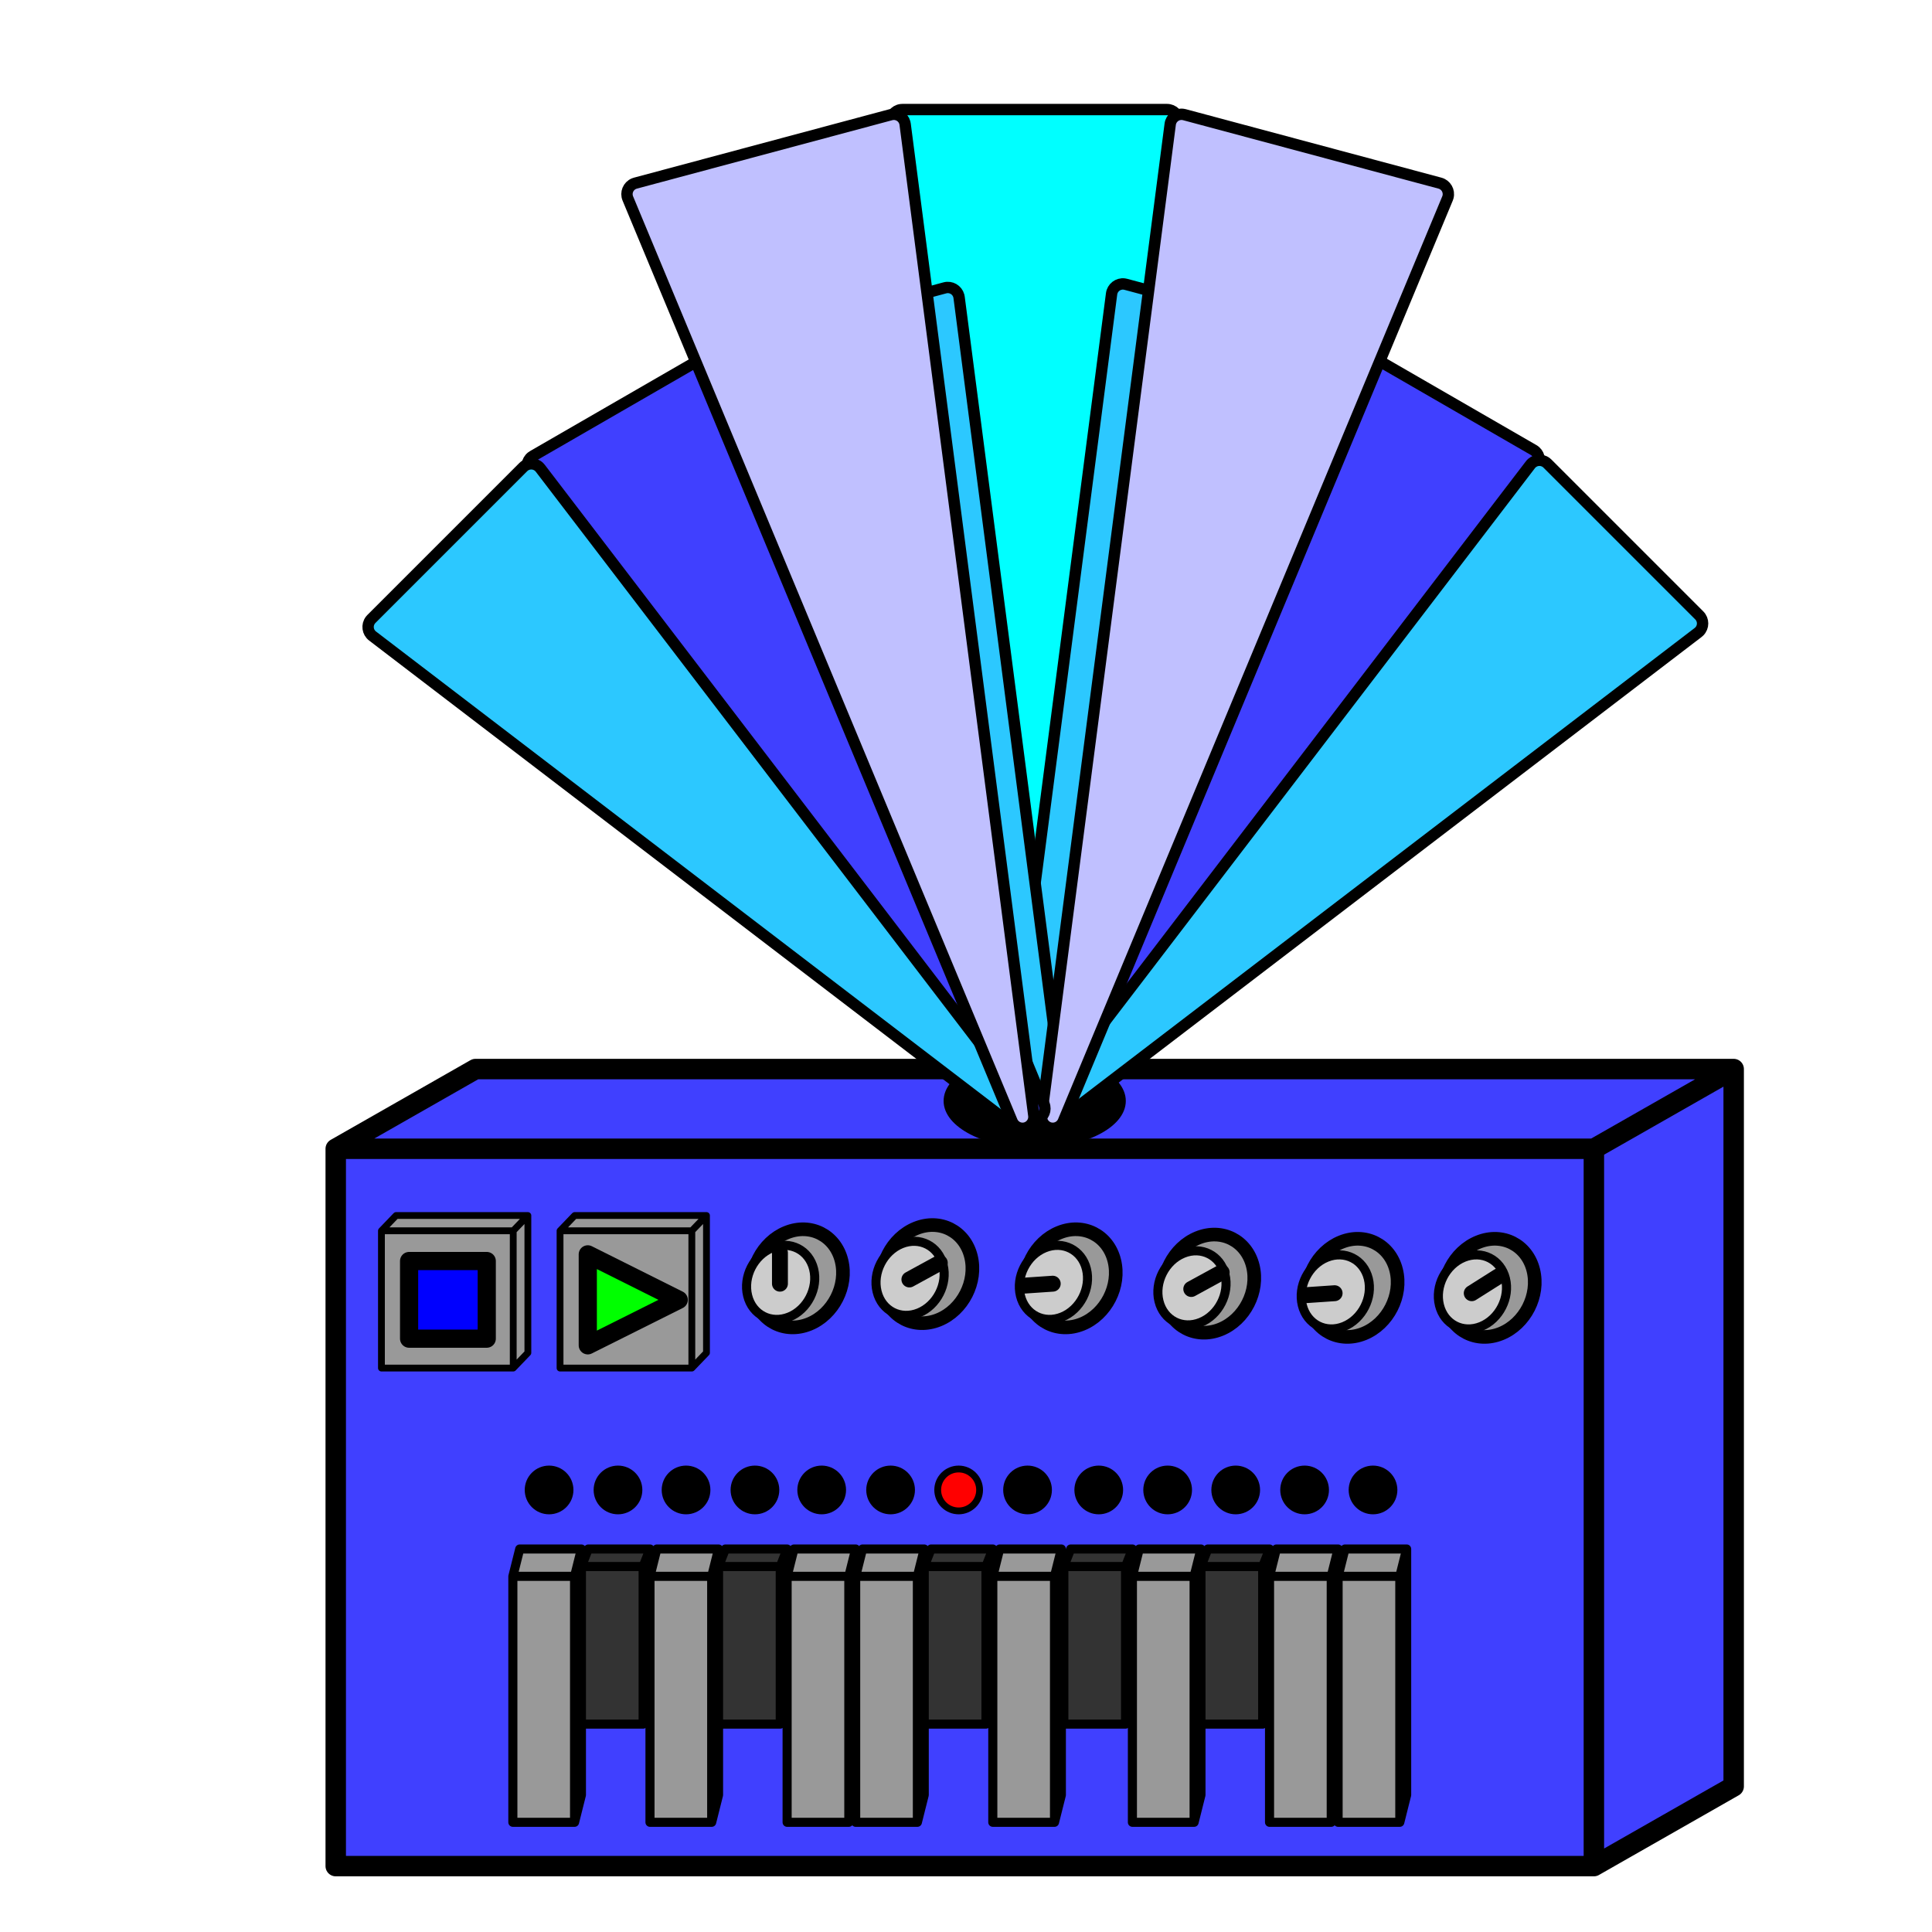 <?xml version="1.0" encoding="UTF-8" standalone="no"?>
<!DOCTYPE svg PUBLIC "-//W3C//DTD SVG 1.1//EN" "http://www.w3.org/Graphics/SVG/1.1/DTD/svg11.dtd">
<svg version="1.1" xmlns="http://www.w3.org/2000/svg" xmlns:xl="http://www.w3.org/1999/xlink" xmlns:dc="http://purl.org/dc/elements/1.1/" viewBox="0 0 850.394 850.394" width="850.394" height="850.394">
  <defs/>
  <g id="cold" stroke-opacity="1" fill-opacity="1" stroke="none" stroke-dasharray="none" fill="none">
    <title>cold</title>
    <g id="cold: synth">
      <title>synth</title>
      <g id="Graphic_170">
        <path d="M 147.778 821.389 L 147.778 505.639 L 209.31 470.556 L 763.098 470.556 L 763.098 786.306 L 701.566 821.389 Z" fill="#4040ff"/>
        <path d="M 147.778 821.389 L 147.778 505.639 L 209.31 470.556 L 763.098 470.556 L 763.098 786.306 L 701.566 821.389 L 147.778 821.389 M 147.778 505.639 L 701.566 505.639 L 763.098 470.556 M 701.566 505.639 L 701.566 821.389" stroke="black" stroke-linecap="round" stroke-linejoin="round" stroke-width="9"/>
      </g>
      <g id="Graphic_169">
        <path d="M 167.897 602.17 L 167.897 541.744 L 174.343 535.03 L 232.352 535.03 L 232.352 595.456 L 225.906 602.17 Z" fill="#999"/>
        <path d="M 167.897 602.17 L 167.897 541.744 L 174.343 535.03 L 232.352 535.03 L 232.352 595.456 L 225.906 602.17 L 167.897 602.17 M 167.897 541.744 L 225.906 541.744 L 232.352 535.03 M 225.906 541.744 L 225.906 602.17" stroke="black" stroke-linecap="round" stroke-linejoin="round" stroke-width="3"/>
      </g>
      <g id="Graphic_168">
        <path d="M 246.512 602.17 L 246.512 541.744 L 252.958 535.03 L 310.967 535.03 L 310.967 595.456 L 304.521 602.17 Z" fill="#999"/>
        <path d="M 246.512 602.17 L 246.512 541.744 L 252.958 535.03 L 310.967 535.03 L 310.967 595.456 L 304.521 602.17 L 246.512 602.17 M 246.512 541.744 L 304.521 541.744 L 310.967 535.03 M 304.521 541.744 L 304.521 602.17" stroke="black" stroke-linecap="round" stroke-linejoin="round" stroke-width="3"/>
      </g>
      <g id="Graphic_167">
        <path d="M 258.719 552.121 L 298.759 572.14 L 258.719 592.16 Z" fill="lime"/>
        <path d="M 258.719 552.121 L 298.759 572.14 L 258.719 592.16 Z" stroke="black" stroke-linecap="round" stroke-linejoin="round" stroke-width="8"/>
      </g>
      <g id="Graphic_166">
        <rect x="180.071" y="555.053" width="34.175" height="34.175" fill="blue"/>
        <rect x="180.071" y="555.053" width="34.175" height="34.175" stroke="black" stroke-linecap="round" stroke-linejoin="round" stroke-width="8"/>
      </g>
      <g id="Graphic_165">
        <path d="M 225.741 802.108 L 225.741 693.84 L 228.759 681.81 L 255.92 681.81 L 255.92 790.078 L 252.902 802.108 Z" fill="#999"/>
        <path d="M 225.741 802.108 L 225.741 693.84 L 228.759 681.81 L 255.92 681.81 L 255.92 790.078 L 252.902 802.108 L 225.741 802.108 M 225.741 693.84 L 252.902 693.84 L 255.92 681.81 M 252.902 693.84 L 252.902 802.108" stroke="black" stroke-linecap="round" stroke-linejoin="round" stroke-width="4"/>
      </g>
      <g id="Graphic_164">
        <path d="M 255.92 758.893 L 255.92 689.518 L 258.938 681.81 L 286.099 681.81 L 286.099 751.185 L 283.081 758.893 Z" fill="#333"/>
        <path d="M 255.92 758.893 L 255.92 689.518 L 258.938 681.81 L 286.099 681.81 L 286.099 751.185 L 283.081 758.893 L 255.92 758.893 M 255.92 689.518 L 283.081 689.518 L 286.099 681.81 M 283.081 689.518 L 283.081 758.893" stroke="black" stroke-linecap="round" stroke-linejoin="round" stroke-width="4"/>
      </g>
      <g id="Graphic_163">
        <path d="M 286.099 802.108 L 286.099 693.84 L 289.117 681.81 L 316.278 681.81 L 316.278 790.078 L 313.26 802.108 Z" fill="#999"/>
        <path d="M 286.099 802.108 L 286.099 693.84 L 289.117 681.81 L 316.278 681.81 L 316.278 790.078 L 313.26 802.108 L 286.099 802.108 M 286.099 693.84 L 313.26 693.84 L 316.278 681.81 M 313.26 693.84 L 313.26 802.108" stroke="black" stroke-linecap="round" stroke-linejoin="round" stroke-width="4"/>
      </g>
      <g id="Graphic_162">
        <path d="M 316.278 758.893 L 316.278 689.518 L 319.296 681.81 L 346.458 681.81 L 346.458 751.185 L 343.44 758.893 Z" fill="#333"/>
        <path d="M 316.278 758.893 L 316.278 689.518 L 319.296 681.81 L 346.458 681.81 L 346.458 751.185 L 343.44 758.893 L 316.278 758.893 M 316.278 689.518 L 343.44 689.518 L 346.458 681.81 M 343.44 689.518 L 343.44 758.893" stroke="black" stroke-linecap="round" stroke-linejoin="round" stroke-width="4"/>
      </g>
      <g id="Graphic_161">
        <path d="M 346.458 802.108 L 346.458 693.84 L 349.476 681.81 L 376.637 681.81 L 376.637 790.078 L 373.619 802.108 Z" fill="#999"/>
        <path d="M 346.458 802.108 L 346.458 693.84 L 349.476 681.81 L 376.637 681.81 L 376.637 790.078 L 373.619 802.108 L 346.458 802.108 M 346.458 693.84 L 373.619 693.84 L 376.637 681.81 M 373.619 693.84 L 373.619 802.108" stroke="black" stroke-linecap="round" stroke-linejoin="round" stroke-width="4"/>
      </g>
      <g id="Graphic_160">
        <path d="M 376.637 802.108 L 376.637 693.84 L 379.655 681.81 L 406.816 681.81 L 406.816 790.078 L 403.798 802.108 Z" fill="#999"/>
        <path d="M 376.637 802.108 L 376.637 693.84 L 379.655 681.81 L 406.816 681.81 L 406.816 790.078 L 403.798 802.108 L 376.637 802.108 M 376.637 693.84 L 403.798 693.84 L 406.816 681.81 M 403.798 693.84 L 403.798 802.108" stroke="black" stroke-linecap="round" stroke-linejoin="round" stroke-width="4"/>
      </g>
      <g id="Graphic_159">
        <path d="M 406.816 758.893 L 406.816 689.518 L 409.834 681.81 L 436.995 681.81 L 436.995 751.185 L 433.977 758.893 Z" fill="#333"/>
        <path d="M 406.816 758.893 L 406.816 689.518 L 409.834 681.81 L 436.995 681.81 L 436.995 751.185 L 433.977 758.893 L 406.816 758.893 M 406.816 689.518 L 433.977 689.518 L 436.995 681.81 M 433.977 689.518 L 433.977 758.893" stroke="black" stroke-linecap="round" stroke-linejoin="round" stroke-width="4"/>
      </g>
      <g id="Graphic_158">
        <path d="M 436.995 802.108 L 436.995 693.84 L 440.013 681.81 L 467.174 681.81 L 467.174 790.078 L 464.156 802.108 Z" fill="#999"/>
        <path d="M 436.995 802.108 L 436.995 693.84 L 440.013 681.81 L 467.174 681.81 L 467.174 790.078 L 464.156 802.108 L 436.995 802.108 M 436.995 693.84 L 464.156 693.84 L 467.174 681.81 M 464.156 693.84 L 464.156 802.108" stroke="black" stroke-linecap="round" stroke-linejoin="round" stroke-width="4"/>
      </g>
      <g id="Graphic_157">
        <path d="M 468.263 758.893 L 468.263 689.518 L 471.281 681.81 L 498.442 681.81 L 498.442 751.185 L 495.424 758.893 Z" fill="#333"/>
        <path d="M 468.263 758.893 L 468.263 689.518 L 471.281 681.81 L 498.442 681.81 L 498.442 751.185 L 495.424 758.893 L 468.263 758.893 M 468.263 689.518 L 495.424 689.518 L 498.442 681.81 M 495.424 689.518 L 495.424 758.893" stroke="black" stroke-linecap="round" stroke-linejoin="round" stroke-width="4"/>
      </g>
      <g id="Graphic_156">
        <path d="M 498.442 802.108 L 498.442 693.84 L 501.46 681.81 L 528.621 681.81 L 528.621 790.078 L 525.603 802.108 Z" fill="#999"/>
        <path d="M 498.442 802.108 L 498.442 693.84 L 501.46 681.81 L 528.621 681.81 L 528.621 790.078 L 525.603 802.108 L 498.442 802.108 M 498.442 693.84 L 525.603 693.84 L 528.621 681.81 M 525.603 693.84 L 525.603 802.108" stroke="black" stroke-linecap="round" stroke-linejoin="round" stroke-width="4"/>
      </g>
      <g id="Graphic_155">
        <path d="M 528.621 758.893 L 528.621 689.518 L 531.639 681.81 L 558.8 681.81 L 558.8 751.185 L 555.783 758.893 Z" fill="#333"/>
        <path d="M 528.621 758.893 L 528.621 689.518 L 531.639 681.81 L 558.8 681.81 L 558.8 751.185 L 555.783 758.893 L 528.621 758.893 M 528.621 689.518 L 555.783 689.518 L 558.8 681.81 M 555.783 689.518 L 555.783 758.893" stroke="black" stroke-linecap="round" stroke-linejoin="round" stroke-width="4"/>
      </g>
      <g id="Graphic_154">
        <path d="M 558.8 802.108 L 558.8 693.84 L 561.818 681.81 L 588.98 681.81 L 588.98 790.078 L 585.962 802.108 Z" fill="#999"/>
        <path d="M 558.8 802.108 L 558.8 693.84 L 561.818 681.81 L 588.98 681.81 L 588.98 790.078 L 585.962 802.108 L 558.8 802.108 M 558.8 693.84 L 585.962 693.84 L 588.98 681.81 M 585.962 693.84 L 585.962 802.108" stroke="black" stroke-linecap="round" stroke-linejoin="round" stroke-width="4"/>
      </g>
      <g id="Graphic_153">
        <path d="M 588.98 802.108 L 588.98 693.84 L 591.998 681.81 L 619.159 681.81 L 619.159 790.078 L 616.141 802.108 Z" fill="#999"/>
        <path d="M 588.98 802.108 L 588.98 693.84 L 591.998 681.81 L 619.159 681.81 L 619.159 790.078 L 616.141 802.108 L 588.98 802.108 M 588.98 693.84 L 616.141 693.84 L 619.159 681.81 M 616.141 693.84 L 616.141 802.108" stroke="black" stroke-linecap="round" stroke-linejoin="round" stroke-width="4"/>
      </g>
      <g id="Graphic_152">
        <circle cx="241.687" cy="655.822" r="9.221" fill="black"/>
        <circle cx="241.687" cy="655.822" r="9.221" stroke="black" stroke-linecap="round" stroke-linejoin="round" stroke-width="3"/>
      </g>
      <g id="Graphic_151">
        <circle cx="272.015" cy="655.822" r="9.221" fill="black"/>
        <circle cx="272.015" cy="655.822" r="9.221" stroke="black" stroke-linecap="round" stroke-linejoin="round" stroke-width="3"/>
      </g>
      <g id="Graphic_150">
        <circle cx="301.972" cy="655.822" r="9.221" fill="black"/>
        <circle cx="301.972" cy="655.822" r="9.221" stroke="black" stroke-linecap="round" stroke-linejoin="round" stroke-width="3"/>
      </g>
      <g id="Graphic_149">
        <circle cx="332.299" cy="655.822" r="9.221" fill="black"/>
        <circle cx="332.299" cy="655.822" r="9.221" stroke="black" stroke-linecap="round" stroke-linejoin="round" stroke-width="3"/>
      </g>
      <g id="Graphic_148">
        <circle cx="361.679" cy="655.822" r="9.221" fill="black"/>
        <circle cx="361.679" cy="655.822" r="9.221" stroke="black" stroke-linecap="round" stroke-linejoin="round" stroke-width="3"/>
      </g>
      <g id="Graphic_147">
        <circle cx="392.006" cy="655.822" r="9.221" fill="black"/>
        <circle cx="392.006" cy="655.822" r="9.221" stroke="black" stroke-linecap="round" stroke-linejoin="round" stroke-width="3"/>
      </g>
      <g id="Graphic_146">
        <circle cx="421.963" cy="655.822" r="9.221" fill="red"/>
        <circle cx="421.963" cy="655.822" r="9.221" stroke="black" stroke-linecap="round" stroke-linejoin="round" stroke-width="3"/>
      </g>
      <g id="Graphic_145">
        <circle cx="452.29" cy="655.822" r="9.221" fill="black"/>
        <circle cx="452.29" cy="655.822" r="9.221" stroke="black" stroke-linecap="round" stroke-linejoin="round" stroke-width="3"/>
      </g>
      <g id="Graphic_144">
        <circle cx="483.628" cy="655.822" r="9.221" fill="black"/>
        <circle cx="483.628" cy="655.822" r="9.221" stroke="black" stroke-linecap="round" stroke-linejoin="round" stroke-width="3"/>
      </g>
      <g id="Graphic_143">
        <circle cx="513.956" cy="655.822" r="9.221" fill="black"/>
        <circle cx="513.956" cy="655.822" r="9.221" stroke="black" stroke-linecap="round" stroke-linejoin="round" stroke-width="3"/>
      </g>
      <g id="Graphic_142">
        <circle cx="543.913" cy="655.822" r="9.221" fill="black"/>
        <circle cx="543.913" cy="655.822" r="9.221" stroke="black" stroke-linecap="round" stroke-linejoin="round" stroke-width="3"/>
      </g>
      <g id="Graphic_141">
        <circle cx="574.24" cy="655.822" r="9.221" fill="black"/>
        <circle cx="574.24" cy="655.822" r="9.221" stroke="black" stroke-linecap="round" stroke-linejoin="round" stroke-width="3"/>
      </g>
      <g id="Graphic_140">
        <circle cx="604.349" cy="655.822" r="9.221" fill="black"/>
        <circle cx="604.349" cy="655.822" r="9.221" stroke="black" stroke-linecap="round" stroke-linejoin="round" stroke-width="3"/>
      </g>
      <g id="Graphic_139">
        <path d="M 346.18 542.539 C 356.798 538.237 367.644 543.763 370.405 554.882 C 373.165 566.001 366.796 578.503 356.177 582.805 C 345.559 587.107 334.713 581.581 331.952 570.462 C 329.191 559.343 335.561 546.841 346.18 542.539" fill="#999"/>
        <path d="M 346.18 542.539 C 356.798 538.237 367.644 543.763 370.405 554.882 C 373.165 566.001 366.796 578.503 356.177 582.805 C 345.559 587.107 334.713 581.581 331.952 570.462 C 329.191 559.343 335.561 546.841 346.18 542.539" stroke="black" stroke-linecap="round" stroke-linejoin="round" stroke-width="6"/>
      </g>
      <g id="Graphic_138">
        <path d="M 339.837 549.253 C 347.856 546.004 356.048 550.177 358.133 558.575 C 360.218 566.972 355.407 576.414 347.388 579.663 C 339.368 582.912 331.177 578.739 329.092 570.341 C 327.007 561.943 331.818 552.502 339.837 549.253" fill="#ccc"/>
        <path d="M 339.837 549.253 C 347.856 546.004 356.048 550.177 358.133 558.575 C 360.218 566.972 355.407 576.414 347.388 579.663 C 339.368 582.912 331.177 578.739 329.092 570.341 C 327.007 561.943 331.818 552.502 339.837 549.253" stroke="black" stroke-linecap="round" stroke-linejoin="round" stroke-width="4"/>
      </g>
      <g id="Line_137">
        <line x1="343.303" y1="565.033" x2="343.303" y2="551.409" stroke="black" stroke-linecap="round" stroke-linejoin="round" stroke-width="7"/>
      </g>
      <g id="Graphic_136">
        <path d="M 403.156 540.681 C 413.774 536.379 424.62 541.905 427.381 553.024 C 430.141 564.144 423.771 576.645 413.153 580.947 C 402.535 585.25 391.689 579.723 388.928 568.604 C 386.167 557.485 392.537 544.983 403.156 540.681" fill="#999"/>
        <path d="M 403.156 540.681 C 413.774 536.379 424.62 541.905 427.381 553.024 C 430.141 564.144 423.771 576.645 413.153 580.947 C 402.535 585.25 391.689 579.723 388.928 568.604 C 386.167 557.485 392.537 544.983 403.156 540.681" stroke="black" stroke-linecap="round" stroke-linejoin="round" stroke-width="6"/>
      </g>
      <g id="Graphic_135">
        <path d="M 396.813 547.467 C 404.832 544.218 413.024 548.391 415.109 556.789 C 417.194 565.187 412.383 574.628 404.363 577.877 C 396.344 581.126 388.153 576.953 386.068 568.555 C 383.983 560.158 388.794 550.716 396.813 547.467" fill="#ccc"/>
        <path d="M 396.813 547.467 C 404.832 544.218 413.024 548.391 415.109 556.789 C 417.194 565.187 412.383 574.628 404.363 577.877 C 396.344 581.126 388.153 576.953 386.068 568.555 C 383.983 560.158 388.794 550.716 396.813 547.467" stroke="black" stroke-linecap="round" stroke-linejoin="round" stroke-width="4"/>
      </g>
      <g id="Line_134">
        <line x1="400.279" y1="563.176" x2="413.668" y2="555.857" stroke="black" stroke-linecap="round" stroke-linejoin="round" stroke-width="7"/>
      </g>
      <g id="Graphic_133">
        <path d="M 466.253 542.539 C 476.872 538.237 487.717 543.763 490.478 554.882 C 493.239 566.001 486.869 578.503 476.251 582.805 C 465.632 587.107 454.786 581.581 452.026 570.462 C 449.265 559.343 455.635 546.841 466.253 542.539" fill="#999"/>
        <path d="M 466.253 542.539 C 476.872 538.237 487.717 543.763 490.478 554.882 C 493.239 566.001 486.869 578.503 476.251 582.805 C 465.632 587.107 454.786 581.581 452.026 570.462 C 449.265 559.343 455.635 546.841 466.253 542.539" stroke="black" stroke-linecap="round" stroke-linejoin="round" stroke-width="6"/>
      </g>
      <g id="Graphic_132">
        <path d="M 459.911 549.253 C 467.93 546.004 476.121 550.177 478.206 558.575 C 480.291 566.972 475.481 576.414 467.461 579.663 C 459.442 582.912 451.251 578.739 449.166 570.341 C 447.081 561.943 451.891 552.502 459.911 549.253" fill="#ccc"/>
        <path d="M 459.911 549.253 C 467.93 546.004 476.121 550.177 478.206 558.575 C 480.291 566.972 475.481 576.414 467.461 579.663 C 459.442 582.912 451.251 578.739 449.166 570.341 C 447.081 561.943 451.891 552.502 459.911 549.253" stroke="black" stroke-linecap="round" stroke-linejoin="round" stroke-width="4"/>
      </g>
      <g id="Line_131">
        <line x1="463.376" y1="565.033" x2="451.008" y2="565.876" stroke="black" stroke-linecap="round" stroke-linejoin="round" stroke-width="7"/>
      </g>
      <g id="Graphic_130">
        <path d="M 527.226 544.873 C 537.844 540.57 548.69 546.097 551.451 557.216 C 554.211 568.335 547.842 580.837 537.223 585.139 C 526.605 589.441 515.759 583.915 512.998 572.796 C 510.237 561.676 516.607 549.175 527.226 544.873" fill="#999"/>
        <path d="M 527.226 544.873 C 537.844 540.57 548.69 546.097 551.451 557.216 C 554.211 568.335 547.842 580.837 537.223 585.139 C 526.605 589.441 515.759 583.915 512.998 572.796 C 510.237 561.676 516.607 549.175 527.226 544.873" stroke="black" stroke-linecap="round" stroke-linejoin="round" stroke-width="6"/>
      </g>
      <g id="Graphic_129">
        <path d="M 520.883 551.659 C 528.903 548.409 537.094 552.583 539.179 560.981 C 541.264 569.378 536.453 578.82 528.434 582.069 C 520.414 585.318 512.223 581.144 510.138 572.747 C 508.053 564.349 512.864 554.908 520.883 551.659" fill="#ccc"/>
        <path d="M 520.883 551.659 C 528.903 548.409 537.094 552.583 539.179 560.981 C 541.264 569.378 536.453 578.82 528.434 582.069 C 520.414 585.318 512.223 581.144 510.138 572.747 C 508.053 564.349 512.864 554.908 520.883 551.659" stroke="black" stroke-linecap="round" stroke-linejoin="round" stroke-width="4"/>
      </g>
      <g id="Line_128">
        <line x1="524.349" y1="567.367" x2="537.738" y2="560.049" stroke="black" stroke-linecap="round" stroke-linejoin="round" stroke-width="7"/>
      </g>
      <g id="Graphic_127">
        <path d="M 590.323 546.731 C 600.942 542.428 611.788 547.955 614.548 559.074 C 617.309 570.193 610.939 582.694 600.321 586.997 C 589.702 591.299 578.857 585.773 576.096 574.653 C 573.335 563.534 579.705 551.033 590.323 546.731" fill="#999"/>
        <path d="M 590.323 546.731 C 600.942 542.428 611.788 547.955 614.548 559.074 C 617.309 570.193 610.939 582.694 600.321 586.997 C 589.702 591.299 578.857 585.773 576.096 574.653 C 573.335 563.534 579.705 551.033 590.323 546.731" stroke="black" stroke-linecap="round" stroke-linejoin="round" stroke-width="6"/>
      </g>
      <g id="Graphic_126">
        <path d="M 583.981 553.444 C 592 550.195 600.191 554.369 602.276 562.766 C 604.361 571.164 599.551 580.605 591.531 583.855 C 583.512 587.104 575.321 582.93 573.236 574.533 C 571.151 566.135 575.962 556.693 583.981 553.444" fill="#ccc"/>
        <path d="M 583.981 553.444 C 592 550.195 600.191 554.369 602.276 562.766 C 604.361 571.164 599.551 580.605 591.531 583.855 C 583.512 587.104 575.321 582.93 573.236 574.533 C 571.151 566.135 575.962 556.693 583.981 553.444" stroke="black" stroke-linecap="round" stroke-linejoin="round" stroke-width="4"/>
      </g>
      <g id="Line_125">
        <line x1="587.446" y1="569.225" x2="575.078" y2="570.067" stroke="black" stroke-linecap="round" stroke-linejoin="round" stroke-width="7"/>
      </g>
      <g id="Graphic_124">
        <path d="M 650.682 546.731 C 661.3 542.428 672.146 547.955 674.907 559.074 C 677.668 570.193 671.298 582.694 660.679 586.997 C 650.061 591.299 639.215 585.773 636.454 574.653 C 633.693 563.534 640.063 551.033 650.682 546.731" fill="#999"/>
        <path d="M 650.682 546.731 C 661.3 542.428 672.146 547.955 674.907 559.074 C 677.668 570.193 671.298 582.694 660.679 586.997 C 650.061 591.299 639.215 585.773 636.454 574.653 C 633.693 563.534 640.063 551.033 650.682 546.731" stroke="black" stroke-linecap="round" stroke-linejoin="round" stroke-width="6"/>
      </g>
      <g id="Graphic_123">
        <path d="M 644.339 553.444 C 652.359 550.195 660.55 554.369 662.635 562.766 C 664.72 571.164 659.909 580.605 651.89 583.855 C 643.87 587.104 635.679 582.93 633.594 574.533 C 631.509 566.135 636.32 556.693 644.339 553.444" fill="#ccc"/>
        <path d="M 644.339 553.444 C 652.359 550.195 660.55 554.369 662.635 562.766 C 664.72 571.164 659.909 580.605 651.89 583.855 C 643.87 587.104 635.679 582.93 633.594 574.533 C 631.509 566.135 636.32 556.693 644.339 553.444" stroke="black" stroke-linecap="round" stroke-linejoin="round" stroke-width="4"/>
      </g>
      <g id="Line_122">
        <line x1="647.805" y1="569.225" x2="659.567" y2="561.792" stroke="black" stroke-linecap="round" stroke-linejoin="round" stroke-width="7"/>
      </g>
    </g>
    <g id="cold: Layer 1">
      <title>Layer 1</title>
      <g id="Graphic_51">
        <ellipse cx="455.438" cy="484.598" rx="39.599" ry="20.264" fill="black"/>
        <ellipse cx="455.438" cy="484.598" rx="39.599" ry="20.264" stroke="black" stroke-linecap="round" stroke-linejoin="round" stroke-width="1"/>
      </g>
      <g id="Graphic_47">
        <circle cx="446.719" cy="480.392" r="13.56" fill="black"/>
        <circle cx="446.719" cy="480.392" r="13.56" stroke="black" stroke-linecap="round" stroke-linejoin="round" stroke-width="1"/>
      </g>
      <g id="Graphic_7">
        <path d="M 518.618 53.884 L 460.394 490.009 C 460.029 492.746 457.514 494.669 454.776 494.303 C 452.54 494.005 450.781 492.245 450.482 490.009 L 392.258 53.884 C 391.893 51.147 393.815 48.632 396.553 48.266 C 396.772 48.237 396.993 48.222 397.214 48.222 L 513.662 48.222 C 516.423 48.222 518.662 50.461 518.662 53.222 C 518.662 53.444 518.647 53.665 518.618 53.884 Z" fill="aqua"/>
        <path d="M 518.618 53.884 L 460.394 490.009 C 460.029 492.746 457.514 494.669 454.776 494.303 C 452.54 494.005 450.781 492.245 450.482 490.009 L 392.258 53.884 C 391.893 51.147 393.815 48.632 396.553 48.266 C 396.772 48.237 396.993 48.222 397.214 48.222 L 513.662 48.222 C 516.423 48.222 518.662 50.461 518.662 53.222 C 518.662 53.444 518.647 53.665 518.618 53.884 Z" stroke="black" stroke-linecap="round" stroke-linejoin="round" stroke-width="5"/>
      </g>
      <g id="Graphic_173">
        <path d="M 676.481 205.459 L 458.588 488.356 C 456.903 490.544 453.763 490.952 451.576 489.267 C 449.788 487.89 449.144 485.486 450.004 483.4 L 586.053 153.251 C 587.105 150.698 590.028 149.481 592.581 150.533 C 592.786 150.617 592.985 150.715 593.176 150.826 L 675.02 198.078 C 677.411 199.459 678.23 202.517 676.85 204.908 C 676.739 205.1 676.616 205.284 676.481 205.459 Z" fill="#4040ff"/>
        <path d="M 676.481 205.459 L 458.588 488.356 C 456.903 490.544 453.763 490.952 451.576 489.267 C 449.788 487.89 449.144 485.486 450.004 483.4 L 586.053 153.251 C 587.105 150.698 590.028 149.481 592.581 150.533 C 592.786 150.617 592.985 150.715 593.176 150.826 L 675.02 198.078 C 677.411 199.459 678.23 202.517 676.85 204.908 C 676.739 205.1 676.616 205.284 676.481 205.459 Z" stroke="black" stroke-linecap="round" stroke-linejoin="round" stroke-width="5"/>
      </g>
      <g id="Graphic_174">
        <path d="M 747.459 278.391 L 463.771 495.254 C 461.577 496.931 458.439 496.512 456.762 494.318 C 455.392 492.526 455.392 490.038 456.762 488.245 L 673.625 204.558 C 675.302 202.364 678.44 201.945 680.634 203.622 C 680.809 203.756 680.976 203.902 681.133 204.059 L 747.957 270.883 C 749.91 272.836 749.91 276.002 747.957 277.954 C 747.801 278.111 747.634 278.257 747.459 278.391 Z" fill="#2cc8ff"/>
        <path d="M 747.459 278.391 L 463.771 495.254 C 461.577 496.931 458.439 496.512 456.762 494.318 C 455.392 492.526 455.392 490.038 456.762 488.245 L 673.625 204.558 C 675.302 202.364 678.44 201.945 680.634 203.622 C 680.809 203.756 680.976 203.902 681.133 204.059 L 747.957 270.883 C 749.91 272.836 749.91 276.002 747.957 277.954 C 747.801 278.111 747.634 278.257 747.459 278.391 Z" stroke="black" stroke-linecap="round" stroke-linejoin="round" stroke-width="5"/>
      </g>
      <g id="Graphic_175">
        <path d="M 590.137 156.356 L 452.888 486.009 C 451.827 488.558 448.9 489.764 446.35 488.703 C 444.267 487.835 443.023 485.681 443.314 483.443 L 489.279 129.331 C 489.634 126.593 492.142 124.661 494.881 125.016 C 495.1 125.045 495.317 125.088 495.531 125.145 L 586.816 149.605 C 589.483 150.319 591.066 153.061 590.351 155.728 C 590.294 155.942 590.222 156.152 590.137 156.356 Z" fill="#2cc8ff"/>
        <path d="M 590.137 156.356 L 452.888 486.009 C 451.827 488.558 448.9 489.764 446.35 488.703 C 444.267 487.835 443.023 485.681 443.314 483.443 L 489.279 129.331 C 489.634 126.593 492.142 124.661 494.881 125.016 C 495.1 125.045 495.317 125.088 495.531 125.145 L 586.816 149.605 C 589.483 150.319 591.066 153.061 590.351 155.728 C 590.294 155.942 590.222 156.152 590.137 156.356 Z" stroke="black" stroke-linecap="round" stroke-linejoin="round" stroke-width="5"/>
      </g>
      <g id="Graphic_177">
        <path d="M 422.162 130.887 L 468.127 484.999 C 468.483 487.737 466.551 490.245 463.812 490.601 C 461.575 490.891 459.42 489.647 458.553 487.564 L 321.303 157.912 C 320.242 155.362 321.448 152.435 323.998 151.374 C 324.202 151.289 324.412 151.217 324.625 151.16 L 415.91 126.701 C 418.577 125.986 421.319 127.569 422.033 130.236 C 422.091 130.45 422.134 130.667 422.162 130.887 Z" fill="#2cc8ff"/>
        <path d="M 422.162 130.887 L 468.127 484.999 C 468.483 487.737 466.551 490.245 463.812 490.601 C 461.575 490.891 459.42 489.647 458.553 487.564 L 321.303 157.912 C 320.242 155.362 321.448 152.435 323.998 151.374 C 324.202 151.289 324.412 151.217 324.625 151.16 L 415.91 126.701 C 418.577 125.986 421.319 127.569 422.033 130.236 C 422.091 130.45 422.134 130.667 422.162 130.887 Z" stroke="black" stroke-linecap="round" stroke-linejoin="round" stroke-width="5"/>
      </g>
      <g id="Graphic_171">
        <path d="M 637.138 87.369 L 468.021 493.564 C 466.959 496.113 464.032 497.319 461.483 496.258 C 459.4 495.39 458.156 493.236 458.446 490.998 L 515.084 54.664 C 515.439 51.926 517.947 49.994 520.686 50.35 C 520.905 50.378 521.122 50.421 521.336 50.478 L 633.816 80.617 C 636.483 81.332 638.066 84.074 637.352 86.741 C 637.294 86.955 637.223 87.164 637.138 87.369 Z" fill="#c0c0ff"/>
        <path d="M 637.138 87.369 L 468.021 493.564 C 466.959 496.113 464.032 497.319 461.483 496.258 C 459.4 495.39 458.156 493.236 458.446 490.998 L 515.084 54.664 C 515.439 51.926 517.947 49.994 520.686 50.35 C 520.905 50.378 521.122 50.421 521.336 50.478 L 633.816 80.617 C 636.483 81.332 638.066 84.074 637.352 86.741 C 637.294 86.955 637.223 87.164 637.138 87.369 Z" stroke="black" stroke-linecap="round" stroke-linejoin="round" stroke-width="5"/>
      </g>
      <g id="Graphic_176">
        <path d="M 323.512 155.889 L 459.562 486.039 C 460.614 488.592 459.397 491.514 456.844 492.566 C 454.758 493.426 452.355 492.782 450.978 490.995 L 233.085 208.097 C 231.4 205.91 231.807 202.77 233.995 201.085 C 234.17 200.95 234.355 200.827 234.546 200.716 L 316.39 153.464 C 318.781 152.083 321.839 152.903 323.22 155.294 C 323.33 155.486 323.428 155.685 323.512 155.889 Z" fill="#4040ff"/>
        <path d="M 323.512 155.889 L 459.562 486.039 C 460.614 488.592 459.397 491.514 456.844 492.566 C 454.758 493.426 452.355 492.782 450.978 490.995 L 233.085 208.097 C 231.4 205.91 231.807 202.77 233.995 201.085 C 234.17 200.95 234.355 200.827 234.546 200.716 L 316.39 153.464 C 318.781 152.083 321.839 152.903 323.22 155.294 C 323.33 155.486 323.428 155.685 323.512 155.889 Z" stroke="black" stroke-linecap="round" stroke-linejoin="round" stroke-width="5"/>
      </g>
      <g id="Graphic_178">
        <path d="M 237.816 206.113 L 454.679 489.801 C 456.356 491.995 455.937 495.132 453.743 496.81 C 451.951 498.18 449.462 498.18 447.67 496.81 L 163.982 279.947 C 161.788 278.27 161.37 275.132 163.047 272.938 C 163.181 272.762 163.327 272.595 163.483 272.439 L 230.308 205.614 C 232.261 203.662 235.427 203.662 237.379 205.614 C 237.536 205.771 237.682 205.937 237.816 206.113 Z" fill="#2cc8ff"/>
        <path d="M 237.816 206.113 L 454.679 489.801 C 456.356 491.995 455.937 495.132 453.743 496.81 C 451.951 498.18 449.462 498.18 447.67 496.81 L 163.982 279.947 C 161.788 278.27 161.37 275.132 163.047 272.938 C 163.181 272.762 163.327 272.595 163.483 272.439 L 230.308 205.614 C 232.261 203.662 235.427 203.662 237.379 205.614 C 237.536 205.771 237.682 205.937 237.816 206.113 Z" stroke="black" stroke-linecap="round" stroke-linejoin="round" stroke-width="5"/>
      </g>
      <g id="Graphic_172">
        <path d="M 398.406 54.664 L 455.044 490.998 C 455.399 493.737 453.467 496.245 450.729 496.6 C 448.491 496.891 446.337 495.647 445.469 493.564 L 276.352 87.369 C 275.291 84.819 276.497 81.892 279.046 80.831 C 279.25 80.746 279.46 80.674 279.674 80.617 L 392.154 50.478 C 394.821 49.764 397.563 51.347 398.277 54.014 C 398.335 54.228 398.378 54.445 398.406 54.664 Z" fill="#c0c0ff"/>
        <path d="M 398.406 54.664 L 455.044 490.998 C 455.399 493.737 453.467 496.245 450.729 496.6 C 448.491 496.891 446.337 495.647 445.469 493.564 L 276.352 87.369 C 275.291 84.819 276.497 81.892 279.046 80.831 C 279.25 80.746 279.46 80.674 279.674 80.617 L 392.154 50.478 C 394.821 49.764 397.563 51.347 398.277 54.014 C 398.335 54.228 398.378 54.445 398.406 54.664 Z" stroke="black" stroke-linecap="round" stroke-linejoin="round" stroke-width="5"/>
      </g>
    </g>
  </g>
</svg>
